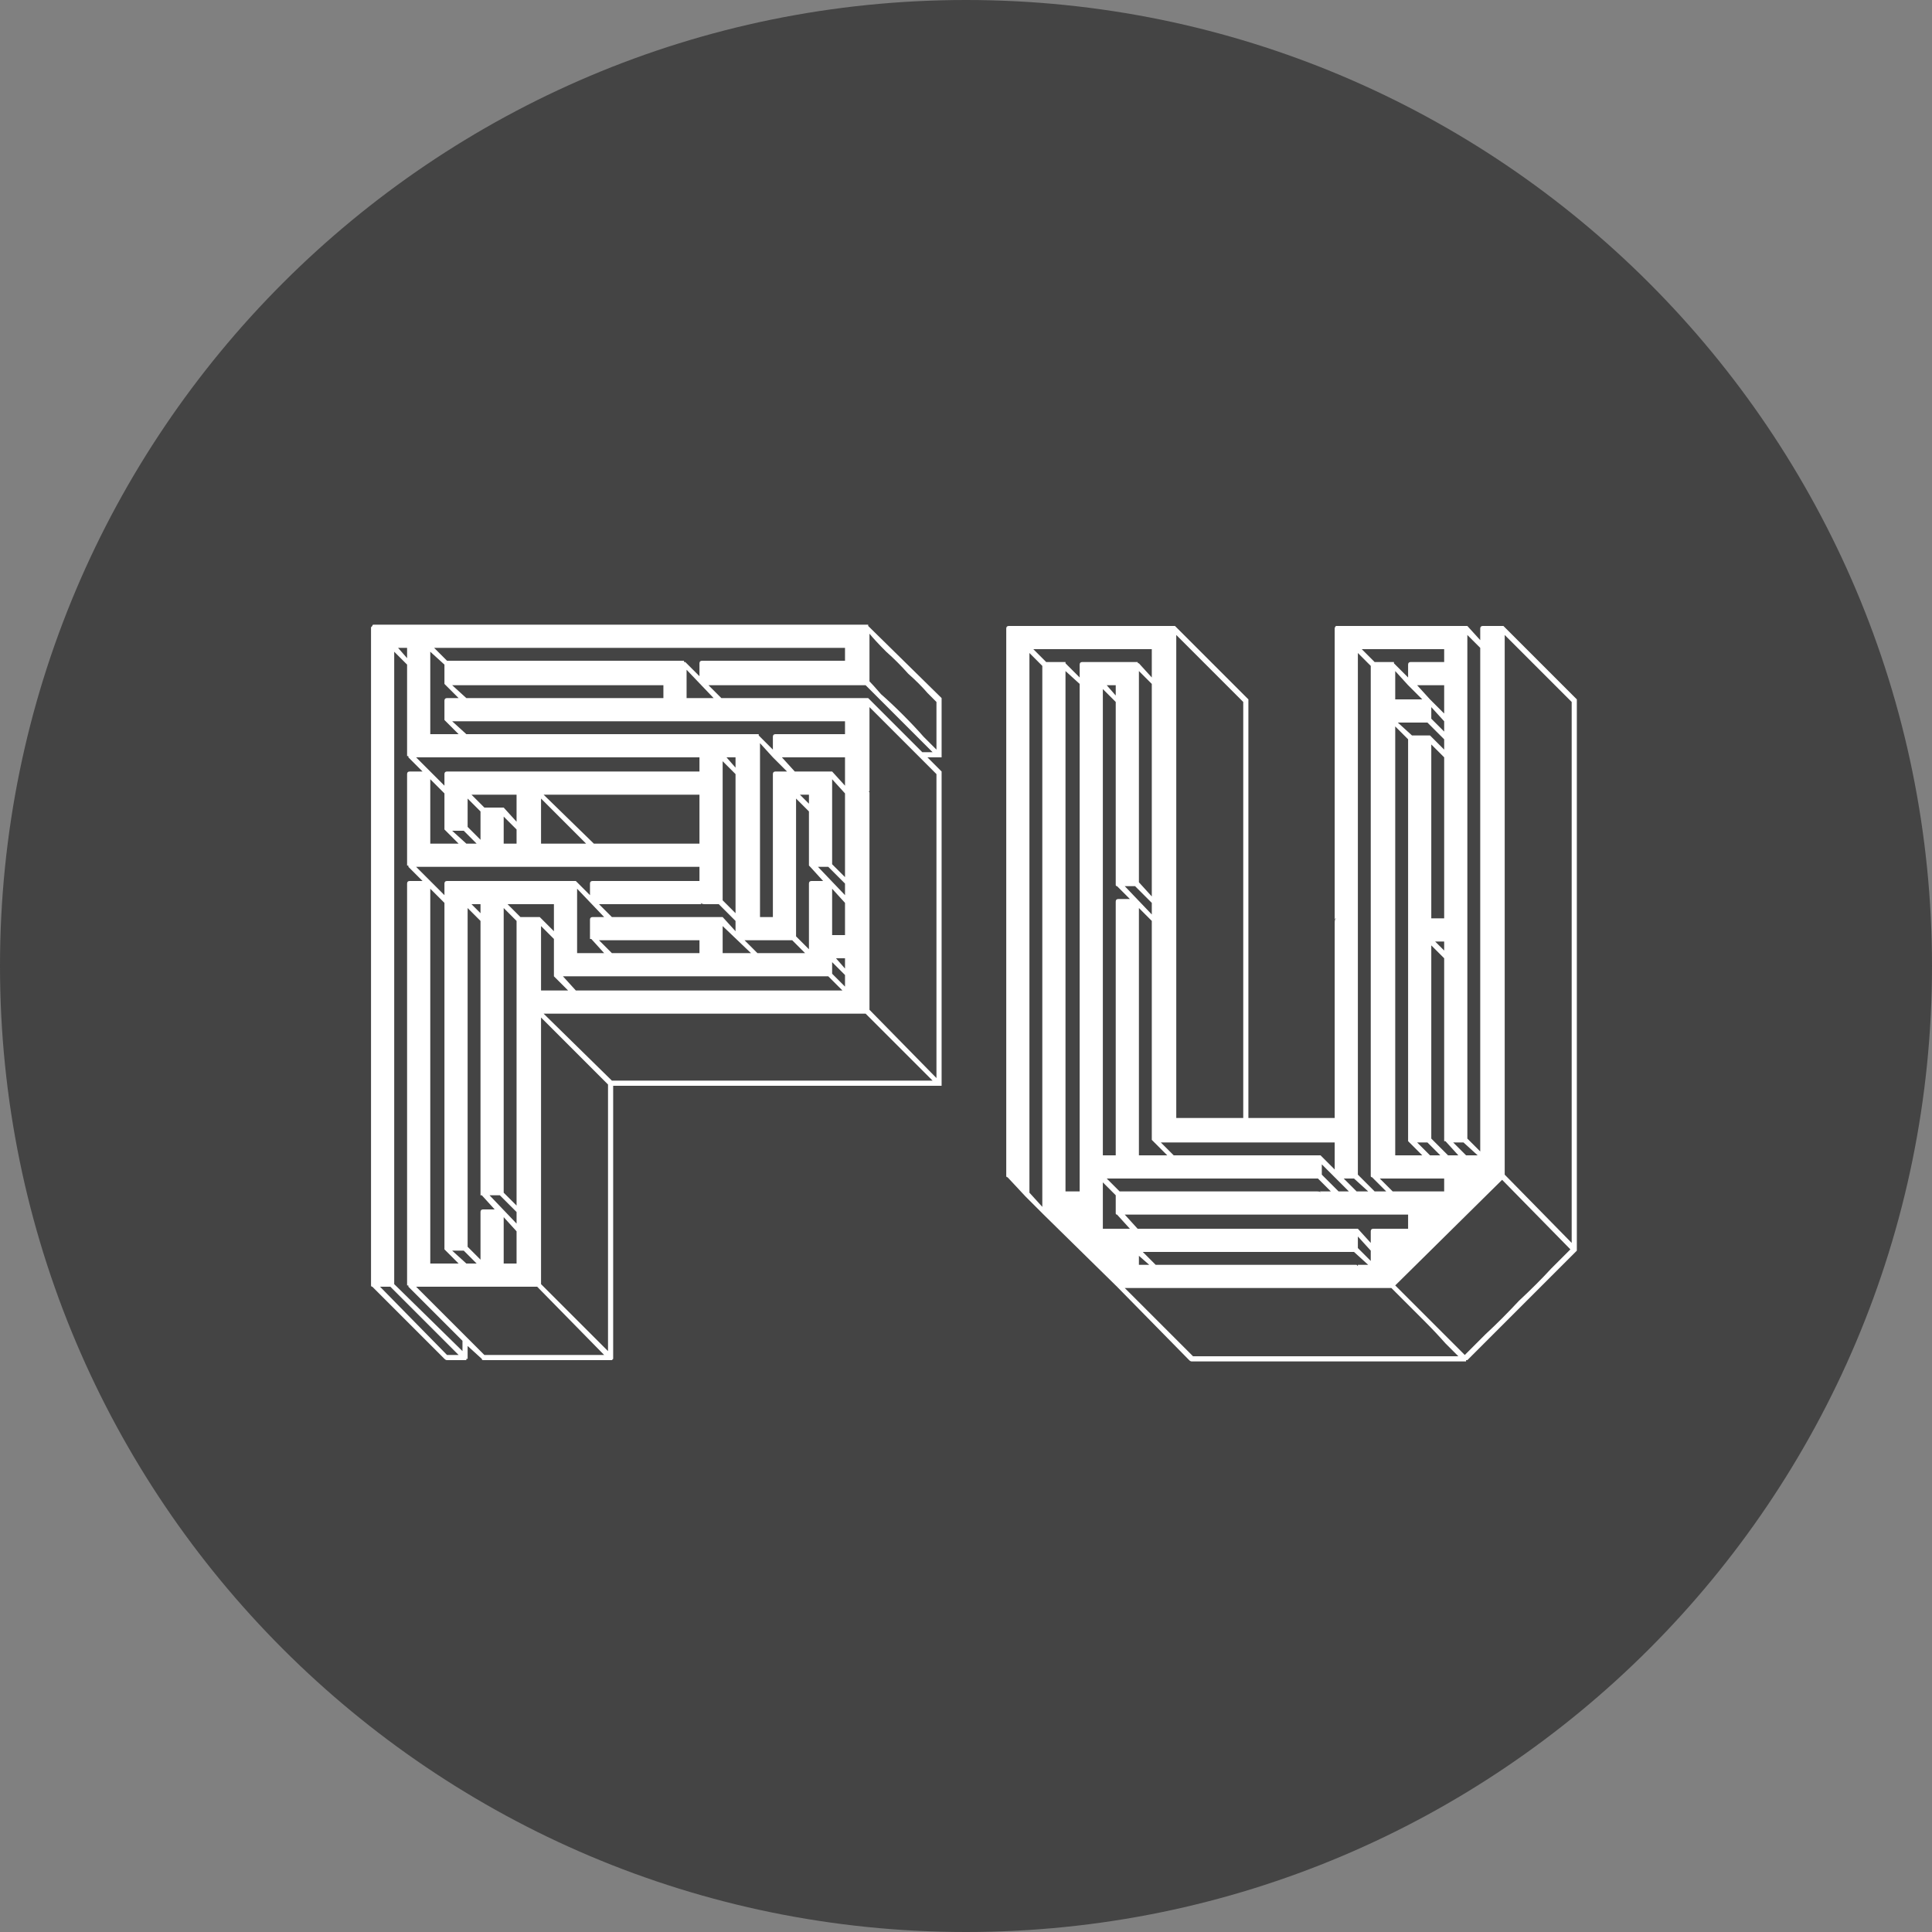 <svg width="24" height="24" viewBox="0 0 24 24" fill="none" xmlns="http://www.w3.org/2000/svg">
<rect x="0" y="0" width="24" height="24" fill="#808080" stroke="none"/>
<path d="M24 12C24 18.627 18.627 24 12 24C5.373 24 0 18.627 0 12C0 5.373 5.373 0 12 0C18.627 0 24 5.373 24 12Z" fill="#444444"/>
<path d="M19.588 8.72V15.52V15.536L18.228 16.896H18.212V16.912H18.196H14.804C14.793 16.912 14.783 16.907 14.772 16.896L13.876 15.984L12.964 15.088L12.74 14.864L12.516 14.624C12.505 14.624 12.5 14.619 12.5 14.608V7.808C12.5 7.787 12.511 7.776 12.532 7.776H14.084H14.132H14.116H14.58H14.596L15.508 8.688V8.72V13.888H16.58V11.456C16.58 11.435 16.585 11.419 16.596 11.408C16.585 11.408 16.58 11.419 16.58 11.44V7.808C16.58 7.797 16.585 7.787 16.596 7.776H16.612H16.804H16.852H16.836H17.252H17.3H18.196H18.212H18.228L18.388 7.952V7.808C18.388 7.787 18.399 7.776 18.42 7.776H18.66H18.676L19.588 8.688V8.72ZM18.692 7.888V14.592L19.524 15.44V8.72L18.692 7.888ZM18.196 16.832C18.239 16.789 18.324 16.704 18.452 16.576C18.591 16.448 18.729 16.309 18.868 16.16C19.017 16.021 19.151 15.888 19.268 15.76C19.396 15.632 19.476 15.552 19.508 15.52L18.66 14.656L17.332 15.968L18.196 16.832ZM13.204 8.224H13.22H13.236V8.24L13.412 8.416V8.256C13.412 8.235 13.423 8.224 13.444 8.224H14.116H14.132C14.132 8.235 14.137 8.24 14.148 8.24L14.308 8.416V8.064H12.836L12.996 8.224H13.204ZM13.236 8.336V14.592V14.624V14.608V14.8H13.412V8.496L13.236 8.336ZM14.148 8.336V10.96L14.308 11.136V8.496L14.148 8.336ZM16.996 15.712L16.82 15.552H14.196L14.356 15.712H16.804H16.852H16.836H16.996ZM16.868 15.712H16.852C16.852 15.712 16.857 15.717 16.868 15.728V15.712ZM14.148 15.712H14.276L14.148 15.6V15.712ZM17.028 15.664V15.536L16.868 15.36V15.504L17.028 15.664ZM17.028 15.296C17.028 15.275 17.039 15.264 17.06 15.264H17.492V15.088H13.972L14.132 15.264H16.836H16.852H16.868L17.028 15.44V15.296ZM13.972 11.008L14.308 11.36V11.216L14.1 11.008H13.972ZM16.42 14.464V14.592L16.628 14.8H16.756L16.42 14.464ZM17.332 8.336V8.688H17.668L17.492 8.512L17.332 8.336ZM17.78 11.408H17.94V9.408L17.78 9.248V11.408ZM17.78 8.928L17.94 9.088V8.96L17.78 8.784V8.928ZM17.94 8.512H17.604L17.764 8.688L17.94 8.864V8.512ZM17.364 8.976L17.54 9.136H17.748H17.764L17.94 9.312V9.184L17.732 8.976H17.364ZM17.14 14.64L17.3 14.8H17.94V14.64H17.14ZM13.7 14.352H13.86V11.2C13.86 11.179 13.871 11.168 13.892 11.168H14.036L13.876 11.008C13.865 11.008 13.86 11.003 13.86 10.992V10.976V8.72L13.7 8.56V14.352ZM13.86 8.512H13.748L13.86 8.64V8.512ZM13.748 14.64L13.908 14.8H16.356C16.388 14.8 16.404 14.805 16.404 14.816C16.404 14.805 16.399 14.8 16.388 14.8H16.532L16.372 14.64H13.748ZM14.148 14.352H14.5L14.324 14.176C14.324 14.176 14.319 14.171 14.308 14.16V11.44L14.148 11.28V14.352ZM13.7 15.264H14.036L13.876 15.088C13.865 15.088 13.86 15.083 13.86 15.072V15.056V14.848L13.7 14.688V15.264ZM17.332 14.352H17.668L17.492 14.176V14.16V9.184L17.332 9.024V14.352ZM17.94 8.064H16.916L17.076 8.224H17.3H17.316V8.24L17.492 8.416V8.256C17.492 8.235 17.503 8.224 17.524 8.224H17.94V8.064ZM16.868 8.112V14.592L17.076 14.8H17.22L17.044 14.624C17.033 14.624 17.028 14.619 17.028 14.608V8.272L16.868 8.112ZM16.692 14.64L16.852 14.8H16.996L16.82 14.64H16.692ZM16.58 14.192H14.42L14.58 14.352H16.388H16.404L16.58 14.528V14.192ZM16.868 15.728V15.744V15.728ZM17.892 14.352L17.732 14.192H17.604L17.764 14.352H17.892ZM17.828 11.696L17.94 11.808V11.696H17.828ZM18.116 14.352L17.956 14.176H17.94V14.16V11.904L17.78 11.744V14.144L17.988 14.352H18.116ZM12.788 14.816L12.948 14.992V8.272L12.788 8.112V14.816ZM18.356 14.352L18.18 14.192H18.052L18.212 14.352H18.356ZM18.388 8.048L18.228 7.888V14.144L18.388 14.304V8.048ZM17.332 7.808C17.321 7.797 17.316 7.792 17.316 7.792C17.327 7.803 17.332 7.808 17.332 7.808ZM16.868 7.808V7.792V7.808ZM16.852 7.776H16.868H16.852ZM15.444 13.888V8.72L14.612 7.888V13.888H15.444ZM14.148 7.808V7.792V7.808ZM14.132 7.776H14.148H14.132ZM18.116 16.848C18.095 16.827 18.041 16.773 17.956 16.688C17.881 16.603 17.796 16.512 17.7 16.416C17.604 16.32 17.513 16.229 17.428 16.144C17.353 16.069 17.305 16.021 17.284 16H13.972L14.82 16.848H18.116Z" fill="white"/>
<path d="M11.521 9.408L11.697 9.584V9.616V13.456V13.472V13.488H11.681H11.665H7.617V16.864V16.88C7.617 16.88 7.612 16.885 7.601 16.896H7.585H6.001C5.991 16.896 5.985 16.891 5.985 16.88L5.809 16.72V16.864V16.88H5.793V16.896H5.777H5.553C5.543 16.896 5.532 16.891 5.521 16.88L4.625 15.984C4.615 15.984 4.609 15.979 4.609 15.968V15.952V7.792C4.609 7.792 4.615 7.787 4.625 7.776C4.625 7.765 4.631 7.76 4.641 7.76H6.657H6.689H10.769H10.785V7.776L11.697 8.672V8.704V9.376V9.392V9.408H11.681H11.665H11.521ZM11.633 8.72C11.633 8.72 11.596 8.683 11.521 8.608C11.457 8.533 11.377 8.453 11.281 8.368C11.196 8.272 11.105 8.181 11.009 8.096C10.913 8 10.844 7.925 10.801 7.872V8.464C10.823 8.485 10.871 8.539 10.945 8.624C11.031 8.699 11.121 8.784 11.217 8.88C11.313 8.976 11.399 9.067 11.473 9.152C11.559 9.237 11.612 9.291 11.633 9.312V8.72ZM7.553 16.784V13.472L6.721 12.64V15.952L7.553 16.784ZM8.689 8.4V8.24C8.689 8.219 8.7 8.208 8.721 8.208H10.497V8.048H5.393L5.553 8.208H8.497V8.224H8.513L8.689 8.4ZM5.345 11.04V15.696H5.697L5.521 15.52V15.504V11.216L5.345 11.04ZM7.169 11.04V11.84H7.505L7.345 11.664H7.329V11.648V11.424C7.329 11.403 7.34 11.392 7.361 11.392H7.505L7.169 11.04ZM5.345 9.68V10.48H5.697L5.521 10.304V10.288V9.856L5.345 9.68ZM5.617 8.512L5.793 8.672H8.241V8.512H5.617ZM8.977 11.504V11.84H9.329L8.977 11.504ZM8.689 11.216V11.2V11.216ZM8.689 10.48V9.872H6.753L7.377 10.48H8.689ZM6.721 10.48H7.281L6.721 9.92V10.48ZM8.305 9.136V9.152V9.136ZM9.441 9.232V11.392H9.601V9.616C9.601 9.595 9.612 9.584 9.633 9.584H9.777L9.601 9.408L9.441 9.232ZM6.257 15.696H6.417V15.296L6.257 15.12V15.696ZM6.417 15.2V15.056L6.209 14.848H6.081L6.417 15.2ZM9.025 9.408L9.137 9.536V9.408H9.025ZM10.497 11.904H10.385L10.497 12.032V11.904ZM10.465 12.304L10.289 12.128H6.993L7.153 12.304H10.465ZM6.721 12.304H7.057L6.881 12.128V12.112V12.096V11.664L6.721 11.504V12.304ZM10.337 9.68V10.736L10.497 10.896V9.856L10.337 9.68ZM10.337 11.616H10.497V11.216L10.337 11.04V11.616ZM10.497 11.12V10.976L10.289 10.768H10.161L10.497 11.12ZM9.937 9.872L10.049 9.984V9.872H9.937ZM9.889 11.632L10.049 11.792V10.976C10.049 10.955 10.06 10.944 10.081 10.944H10.225L10.065 10.768L10.049 10.752V10.736V10.08L9.889 9.92V11.632ZM9.713 9.408L9.873 9.584H10.305H10.321H10.337L10.497 9.76V9.408H9.713ZM9.249 11.68L9.409 11.84H10.001L9.841 11.68H9.249ZM6.417 11.44L6.257 11.28V14.816L6.417 14.976V11.44ZM5.857 11.232L5.969 11.344V11.232H5.857ZM6.689 11.392H6.705L6.881 11.568V11.232H6.305L6.465 11.392H6.689ZM10.497 12.256V12.112L10.337 11.952V12.096L10.497 12.256ZM8.977 11.184L9.137 11.344V9.616L8.977 9.456V11.184ZM5.809 15.488L5.969 15.648V15.056C5.969 15.035 5.98 15.024 6.001 15.024H6.145L5.985 14.848H5.969V14.832V14.816V11.44L5.809 11.28V15.488ZM5.617 8.96L5.793 9.12H8.241H8.289H8.273H9.409H9.425V9.136L9.601 9.312V9.152C9.601 9.131 9.612 9.12 9.633 9.12H10.497V8.96H5.617ZM6.257 10.48H6.417V10.304L6.257 10.144V10.48ZM5.857 9.872L6.017 10.032H6.225H6.241H6.257L6.417 10.208V9.872H5.857ZM5.809 10.272L5.969 10.432V10.08L5.809 9.92V10.272ZM5.617 10.32L5.793 10.48H5.921L5.761 10.32H5.617ZM7.441 11.232L7.601 11.392H8.945H8.961H8.977L9.137 11.568V11.44L8.929 11.232H8.753C8.732 11.232 8.716 11.227 8.705 11.216C8.705 11.227 8.711 11.232 8.721 11.232H7.441ZM7.441 11.68L7.601 11.84H8.689V11.68H7.441ZM5.617 15.536L5.793 15.696H5.921L5.761 15.536H5.617ZM5.521 8.256L5.345 8.096V9.12H5.697L5.521 8.944V8.928V8.704C5.521 8.683 5.532 8.672 5.553 8.672H5.697L5.521 8.496V8.48V8.256ZM4.945 8.048L5.057 8.176V8.048H4.945ZM5.169 9.408L5.345 9.584L5.521 9.76V9.616C5.521 9.595 5.532 9.584 5.553 9.584H8.689V9.408H5.169ZM5.169 10.768L5.345 10.944L5.521 11.12V10.976C5.521 10.955 5.532 10.944 5.553 10.944H7.137H7.153L7.329 11.12V10.976C7.329 10.955 7.34 10.944 7.361 10.944H8.689V10.768H5.169ZM11.585 13.424L10.753 12.592H6.753L7.601 13.424H11.585ZM8.865 8.672L8.529 8.32V8.672H8.865ZM6.721 7.792H6.705H6.721ZM5.697 16.832L4.849 15.984H4.721L5.553 16.832H5.697ZM5.745 16.656L5.073 15.984V15.968H5.057V15.952V10.976C5.057 10.955 5.068 10.944 5.089 10.944H5.249L5.073 10.768V10.752H5.057V10.736V9.616C5.057 9.595 5.068 9.584 5.089 9.584H5.249L5.073 9.408V9.392H5.057V9.376V8.256L4.897 8.096V15.952L5.745 16.784V16.656ZM6.017 16.832H7.505L6.673 15.984H5.169L6.017 16.832ZM11.633 9.616L11.425 9.408L10.801 8.784V9.824C10.801 9.824 10.796 9.835 10.785 9.856C10.785 9.845 10.791 9.84 10.801 9.84V12.544L11.633 13.392V9.616ZM11.457 9.344H11.585L10.753 8.512H8.801L8.961 8.672H10.769H10.785L11.457 9.344Z" fill="white"/>
</svg>
